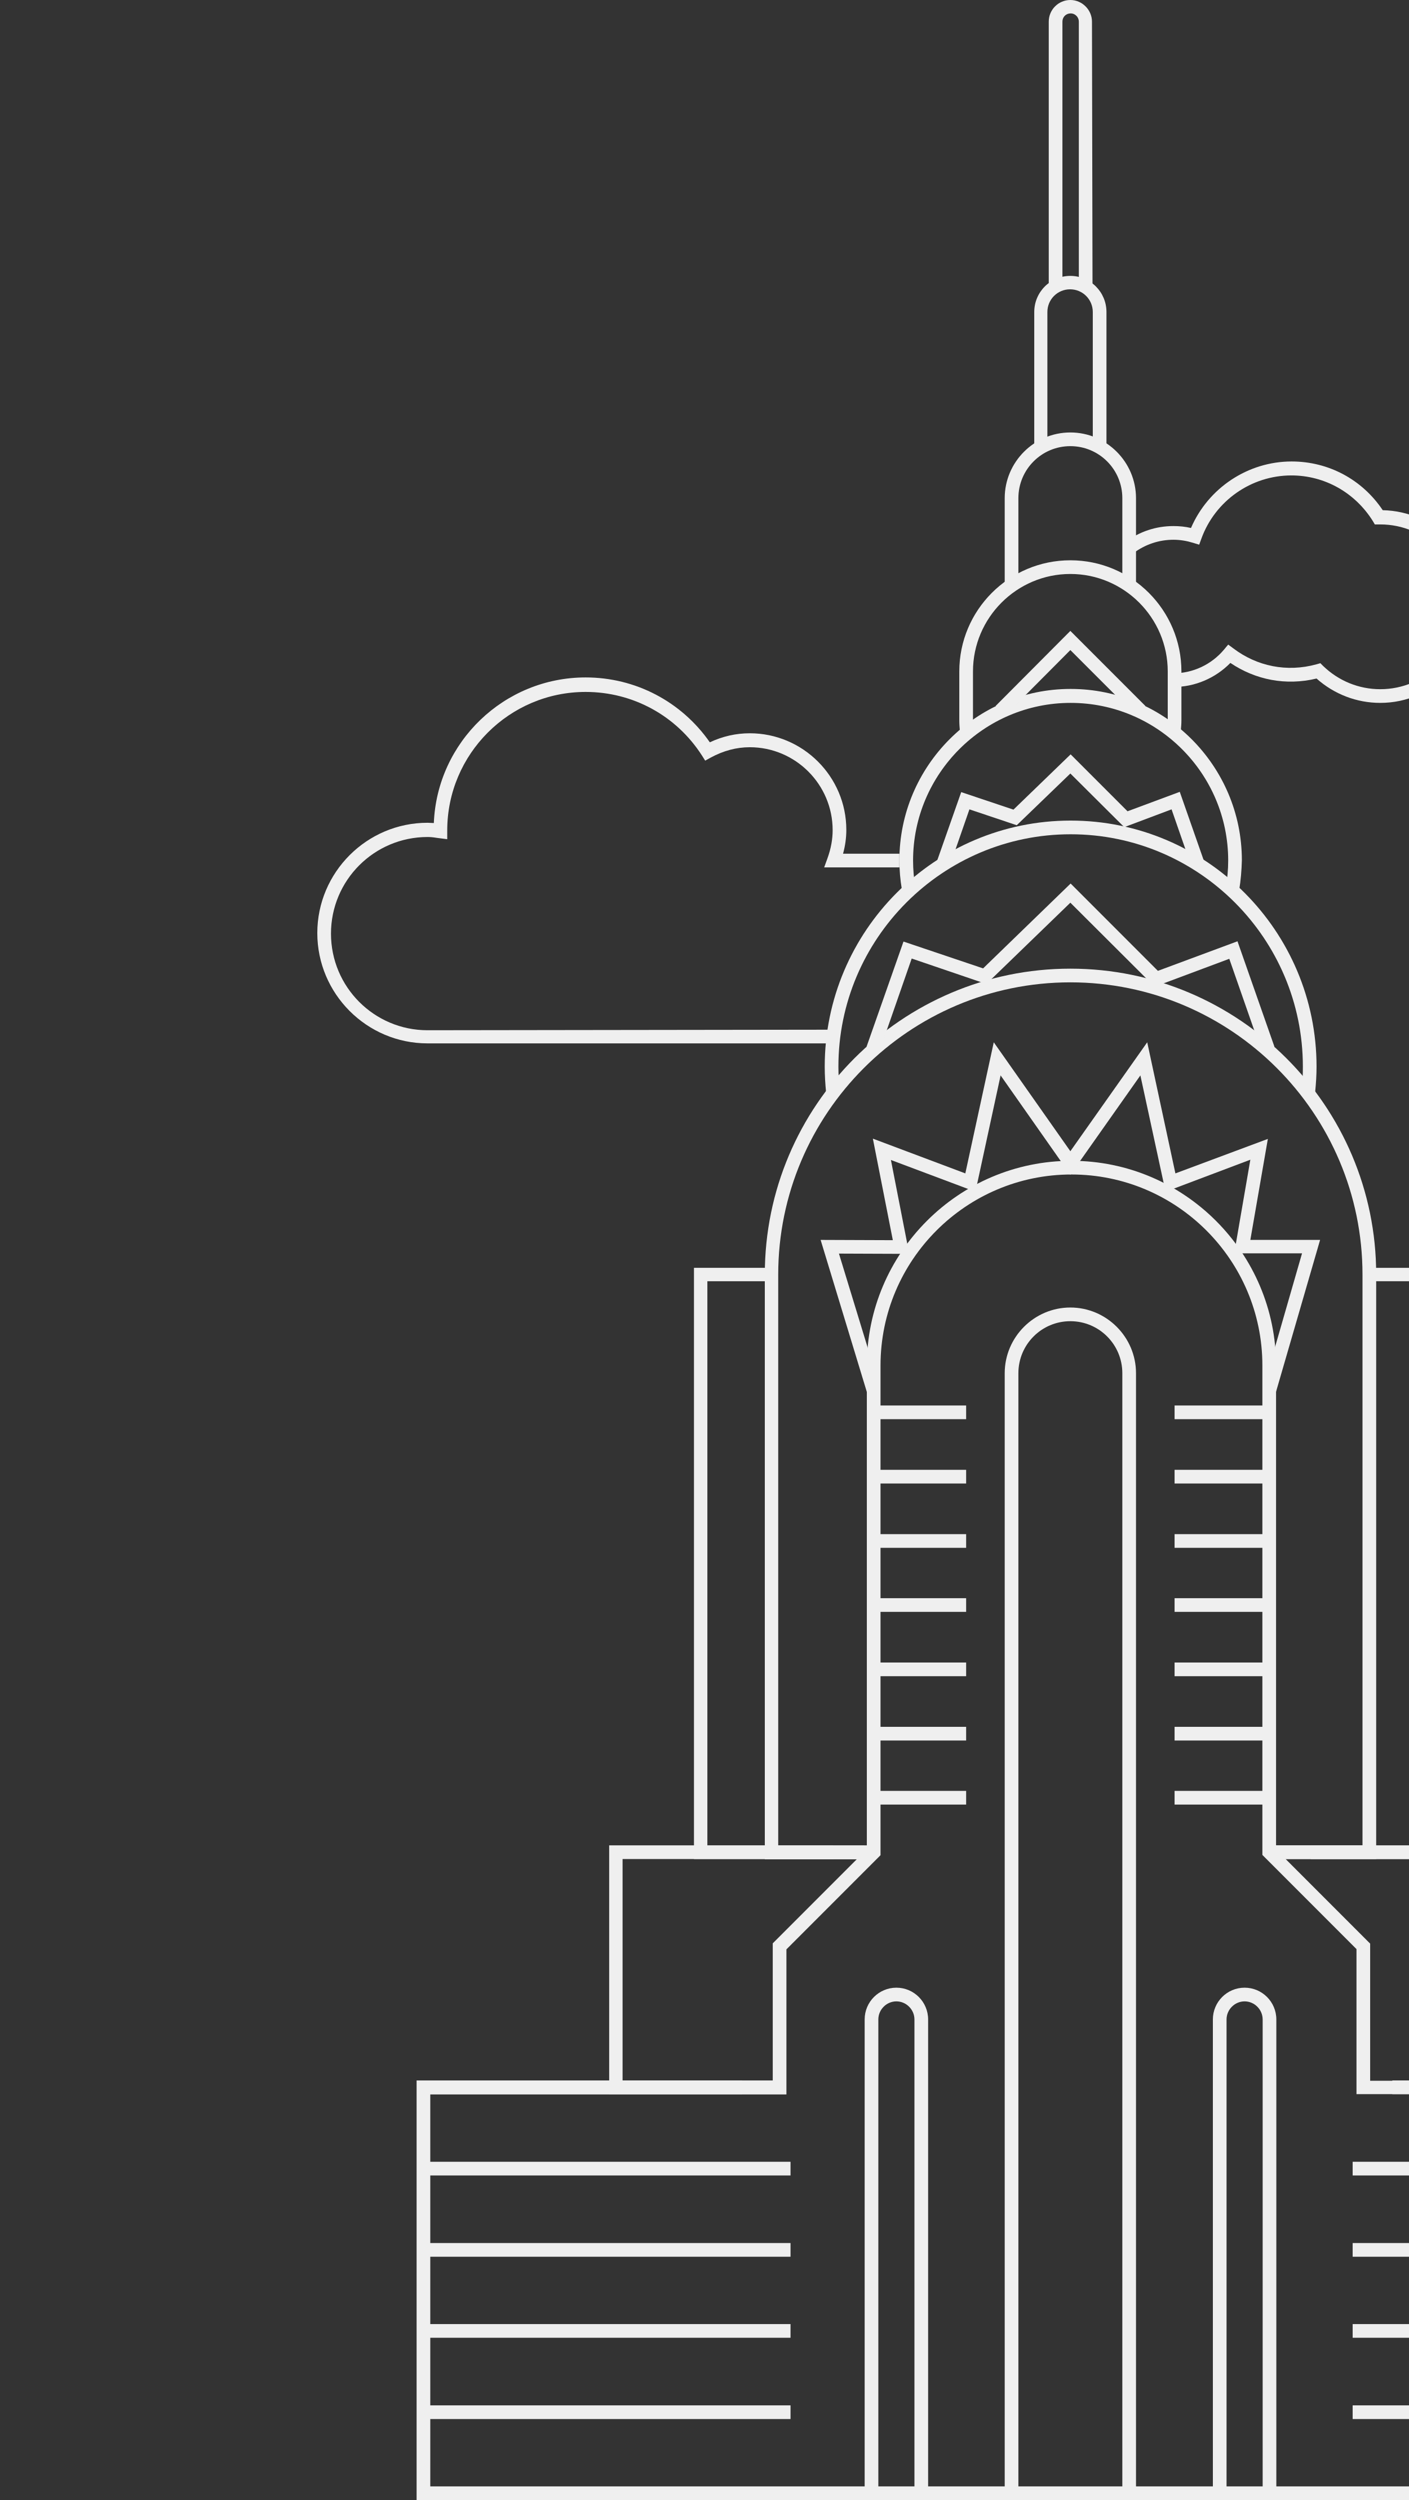 <svg version="1.1" id="Layer_1" xmlns="http://www.w3.org/2000/svg" x="0" y="0" viewBox="-47 -60.4 515.1 913.4" xml:space="preserve"><rect x="-47" y="-60.4" width="515.1" height="913.4" fill="#333333" stroke="none"/><style type="text/css">.st0,.st1{fill:#efefef}.st1{stroke:#000;stroke-width:4.961;stroke-miterlimit:10}</style><g id="XMLID_52_"><path id="XMLID_97_" class="st0" d="M352.4 43.8h-5v-96.3c0-1.6-1.3-3-3-3s-3 1.3-3 3v96.3h-5v-96.3c0-4.4 3.6-7.9 7.9-7.9s7.9 3.6 7.9 7.9l.2 96.3z"/></g><g id="XMLID_51_"><path id="XMLID_96_" class="st0" d="M336.1 102.4h-5V53.6c0-7.3 5.9-13.2 13.2-13.2s13.2 5.9 13.2 13.2V102h-5V53.6c0-4.6-3.7-8.3-8.3-8.3s-8.3 3.7-8.3 8.3v48.8h.2z"/></g><g id="XMLID_49_"><path id="XMLID_95_" class="st0" d="M325.3 152.9h-5v-31.3c0-13.2 10.8-24 24-24s24 10.8 24 24v30.8h-5v-30.8c0-10.5-8.5-19-19-19s-19 8.5-19 19v31.3z"/></g><g id="XMLID_47_"><path id="XMLID_94_" class="st0" d="M303.9 206.5c-.1-1.2-.2-2.4-.2-3.7v-17.9c0-22.4 18.2-40.6 40.6-40.6s40.6 18.2 40.6 40.6v17.9c0 1.2-.1 2.4-.2 3.5l-4.9-.4c.1-1 .1-2.1.1-3.1v-17.9c0-19.6-16-35.6-35.6-35.6s-35.6 16-35.6 35.6v17.9c0 1.1 0 2.1.1 3.2l-4.9.5z"/></g><g id="XMLID_46_"><path id="XMLID_93_" class="st0" d="M406 264.9l-4.9-.9c.6-3.3.9-6.7.9-10 0-31.8-25.9-57.6-57.6-57.6s-57.6 25.9-57.6 57.6c0 3.3.3 6.5.8 9.7l-4.9.8c-.6-3.5-.9-7-.9-10.6 0-34.5 28.1-62.6 62.6-62.6s62.6 28.1 62.6 62.6c-.1 3.7-.4 7.4-1 11z"/></g><g id="XMLID_45_"><path id="XMLID_92_" class="st0" d="M255 338.7c-.3-3.1-.5-6.2-.5-9.4 0-49.6 40.3-89.9 89.9-89.9s89.9 40.3 89.9 89.9c0 3.1-.2 6.1-.5 9.2l-4.9-.5c.3-2.9.4-5.8.4-8.7 0-46.8-38.1-84.9-84.9-84.9s-84.9 38.1-84.9 84.9c0 3 .2 5.9.5 8.9l-5 .5z"/></g><g id="XMLID_44_"><path id="XMLID_91_" class="st0" d="M224.3 704.7h-48.6v-90.9h94.8v5h-89.9v80.9h43.7z"/></g><g id="XMLID_43_"><path id="XMLID_90_" class="st0" d="M513 704.7h-51v-5h46v-80.9h-89.1v-5H513z"/></g><g id="XMLID_42_"><path id="XMLID_89_" class="st0" d="M257.6 618.8h-50.9v-216h27.1v4.9h-22.2v206.2h46z"/></g><g id="XMLID_41_"><path id="XMLID_88_" class="st0" d="M482 618.8h-49.8v-4.9H477V407.7h-22.2v-4.9H482z"/></g><g id="XMLID_40_"><path id="XMLID_87_" class="st0" d="M456.1 618.8h-37.2v-5h32.2V405.3c0-58.9-47.9-106.8-106.8-106.8s-106.8 47.9-106.8 106.8v208.6h31.4v5h-36.3V405.2c0-61.6 50.1-111.7 111.7-111.7s111.8 50.1 111.8 111.7v213.6z"/></g><g id="XMLID_39_"><path id="XMLID_86_" class="st0" d="M414.2 323.7l-11.8-33.8-27.3 10.2-30.8-30.7-30.7 29.7-27.3-9.3-11.8 33.9-4.7-1.7 13.5-38.4 29.1 9.8 32-31 31.9 31.9 29.1-10.8 13.5 38.5z"/></g><g id="XMLID_38_"><path id="XMLID_85_" class="st0" d="M388.6 256.3l-7.3-21-17.3 6.5-19.7-19.6-19.6 18.9-17.3-5.8-7.3 21-4.7-1.7 9-25.6 19.1 6.4 20.9-20.2 20.8 20.8 19.1-7.1 9 25.7z"/></g><g id="XMLID_37_"><path id="XMLID_84_" class="st0" d="M368.2 201l-23.9-23.9-23.8 23.9-3.5-3.5 27.3-27.4 27.4 27.4z"/></g><g id="XMLID_35_"><path id="XMLID_81_" class="st0" d="M584.1 853H105.3V699.7h130.2v-50.1l34.4-34.4V438.5c0-41.2 33.6-74.8 74.8-74.8s74.8 33.6 74.8 74.8v176.8l34.4 34.4v50.1h130.2V853zm-473.8-5h468.8V704.7H448.9v-53l-34.4-34.4V438.5c0-38.5-31.3-69.8-69.8-69.8s-69.8 31.3-69.8 69.8v178.9l-34.4 34.4v53H110.3V848z"/></g><g id="XMLID_34_"><path id="XMLID_80_" class="st0" d="M368.3 850.5h-5V441.3c0-10.5-8.5-19-19-19s-19 8.5-19 19v409.3h-5V441.3c0-13.2 10.8-24 24-24s24 10.8 24 24v409.2z"/></g><g id="XMLID_26_"><g id="XMLID_33_"><path id="XMLID_79_" class="st0" d="M272.4 453.1h33.8v5h-33.8z"/></g><g id="XMLID_32_"><path id="XMLID_78_" class="st0" d="M272.4 476.6h33.8v5h-33.8z"/></g><g id="XMLID_31_"><path id="XMLID_77_" class="st0" d="M272.4 500.1h33.8v5h-33.8z"/></g><g id="XMLID_30_"><path id="XMLID_76_" class="st0" d="M272.4 523.5h33.8v5h-33.8z"/></g><g id="XMLID_29_"><path id="XMLID_75_" class="st0" d="M272.4 547h33.8v5h-33.8z"/></g><g id="XMLID_28_"><path id="XMLID_74_" class="st0" d="M272.4 570.5h33.8v5h-33.8z"/></g><g id="XMLID_27_"><path id="XMLID_73_" class="st0" d="M272.4 593.9h33.8v5h-33.8z"/></g></g><g id="XMLID_18_"><g id="XMLID_25_"><path id="XMLID_72_" class="st0" d="M382.4 453.1h33.8v5h-33.8z"/></g><g id="XMLID_24_"><path id="XMLID_71_" class="st0" d="M382.4 476.6h33.8v5h-33.8z"/></g><g id="XMLID_23_"><path id="XMLID_70_" class="st0" d="M382.4 500.1h33.8v5h-33.8z"/></g><g id="XMLID_22_"><path id="XMLID_69_" class="st0" d="M382.4 523.5h33.8v5h-33.8z"/></g><g id="XMLID_21_"><path id="XMLID_68_" class="st0" d="M382.4 547h33.8v5h-33.8z"/></g><g id="XMLID_20_"><path id="XMLID_67_" class="st0" d="M382.4 570.5h33.8v5h-33.8z"/></g><g id="XMLID_19_"><path id="XMLID_66_" class="st0" d="M382.4 593.9h33.8v5h-33.8z"/></g></g><g id="XMLID_17_"><path id="XMLID_65_" class="st0" d="M107.8 729.4H242v5H107.8z"/></g><g id="XMLID_16_"><path id="XMLID_64_" class="st0" d="M107.8 759.1H242v5H107.8z"/></g><g id="XMLID_15_"><path id="XMLID_63_" class="st0" d="M107.8 788.7H242v5H107.8z"/></g><g id="XMLID_14_"><path id="XMLID_62_" class="st0" d="M107.8 818.4H242v5H107.8z"/></g><g id="XMLID_13_"><path id="XMLID_61_" class="st0" d="M447.5 729.4h134.2v5H447.5z"/></g><g id="XMLID_12_"><path id="XMLID_60_" class="st0" d="M447.5 759.1h134.2v5H447.5z"/></g><g id="XMLID_11_"><path id="XMLID_59_" class="st0" d="M447.5 788.7h134.2v5H447.5z"/></g><g id="XMLID_10_"><path id="XMLID_58_" class="st0" d="M447.5 818.4h134.2v5H447.5z"/></g><g id="XMLID_9_"><path id="XMLID_57_" class="st0" d="M419.6 850.5h-5V677.4c0-3.6-3-6.6-6.6-6.6s-6.6 3-6.6 6.6v173.2h-5V677.4c0-6.4 5.2-11.6 11.6-11.6s11.6 5.2 11.6 11.6v173.1z"/></g><g id="XMLID_8_"><path id="XMLID_56_" class="st0" d="M292.3 850.5h-5V677.4c0-3.6-3-6.6-6.6-6.6s-6.6 3-6.6 6.6v173.2h-5V677.4c0-6.4 5.2-11.6 11.6-11.6s11.6 5.2 11.6 11.6v173.1z"/></g><g id="XMLID_7_"><path id="XMLID_55_" class="st0" d="M270 448.5l-17-55.9 26.4.1-7.3-37.1 33.8 12.7 10.4-47.9 28 39.8 28.1-39.8 10.3 47.9 33.8-12.6-6.4 36.9h25.5l-16.2 55.8-4.7-1.3 14.3-49.6h-24.8l5.9-34.2-31 11.7-9.2-42.5-25.6 36.3-25.5-36.3-9.2 42.5-30.9-11.6 6.7 34.3-25.7-.1 15.1 49.4z"/></g><g id="XMLID_6_"><path id="XMLID_54_" class="st0" d="M109.3 320.8c-22.2 0-40.3-18.1-40.3-40.3s18.1-40.3 40.3-40.3c.8 0 1.5.1 2.3.1 1.2-29.6 25.7-53.2 55.5-53.2 18.2 0 35 8.8 45.4 23.7 4.7-2.2 9.6-3.3 14.6-3.3 19.4 0 35.3 15.8 35.3 35.3 0 2.9-.4 5.8-1.2 8.7h20.6v5h-27.5l1.2-3.3c1.3-3.6 1.9-7 1.9-10.3 0-16.7-13.6-30.3-30.3-30.3-4.9 0-9.7 1.3-14.3 3.8l-2 1.1-1.2-1.9c-9.4-14.6-25.3-23.2-42.5-23.2-27.9 0-50.6 22.7-50.6 50.6V246.2l-3.9-.5c-1.2-.2-2.2-.3-3.3-.3-19.5 0-35.3 15.8-35.3 35.3S89.8 316 109.3 316l148.4-.2v5H109.3z"/></g><g id="XMLID_5_"><path id="XMLID_53_" class="st0" d="M457.6 196.4c-8.7 0-16.9-3.2-23.3-8.9-11.2 2.7-22.3.5-31.5-5.7-5.5 5.6-13 8.8-20.9 8.8v-5c7.2 0 14-3.2 18.6-8.7l1.5-1.8 1.9 1.4c8.6 6.5 19.5 8.8 30.4 5.8l1.4-.4 1 1c5.7 5.5 13.1 8.5 20.9 8.5 16.6 0 30.1-13.5 30.1-30.1s-13.5-30.1-30.1-30.1h-2l-.7-1.2c-6.5-10.4-17.6-16.7-29.8-16.7-14.7 0-27.9 9.3-32.9 23.1l-.8 2.2-2.3-.7c-2.3-.7-4.7-1.1-7.1-1.1-5.3 0-10.3 1.7-14.5 4.8l-3-4c5.1-3.8 11.1-5.8 17.5-5.8 2.1 0 4.3.2 6.4.7 6.3-14.6 20.8-24.3 36.8-24.3 13.5 0 25.8 6.6 33.3 17.8 19 .4 34.4 15.9 34.4 35-.3 19.6-16 35.4-35.3 35.4z"/></g></svg>